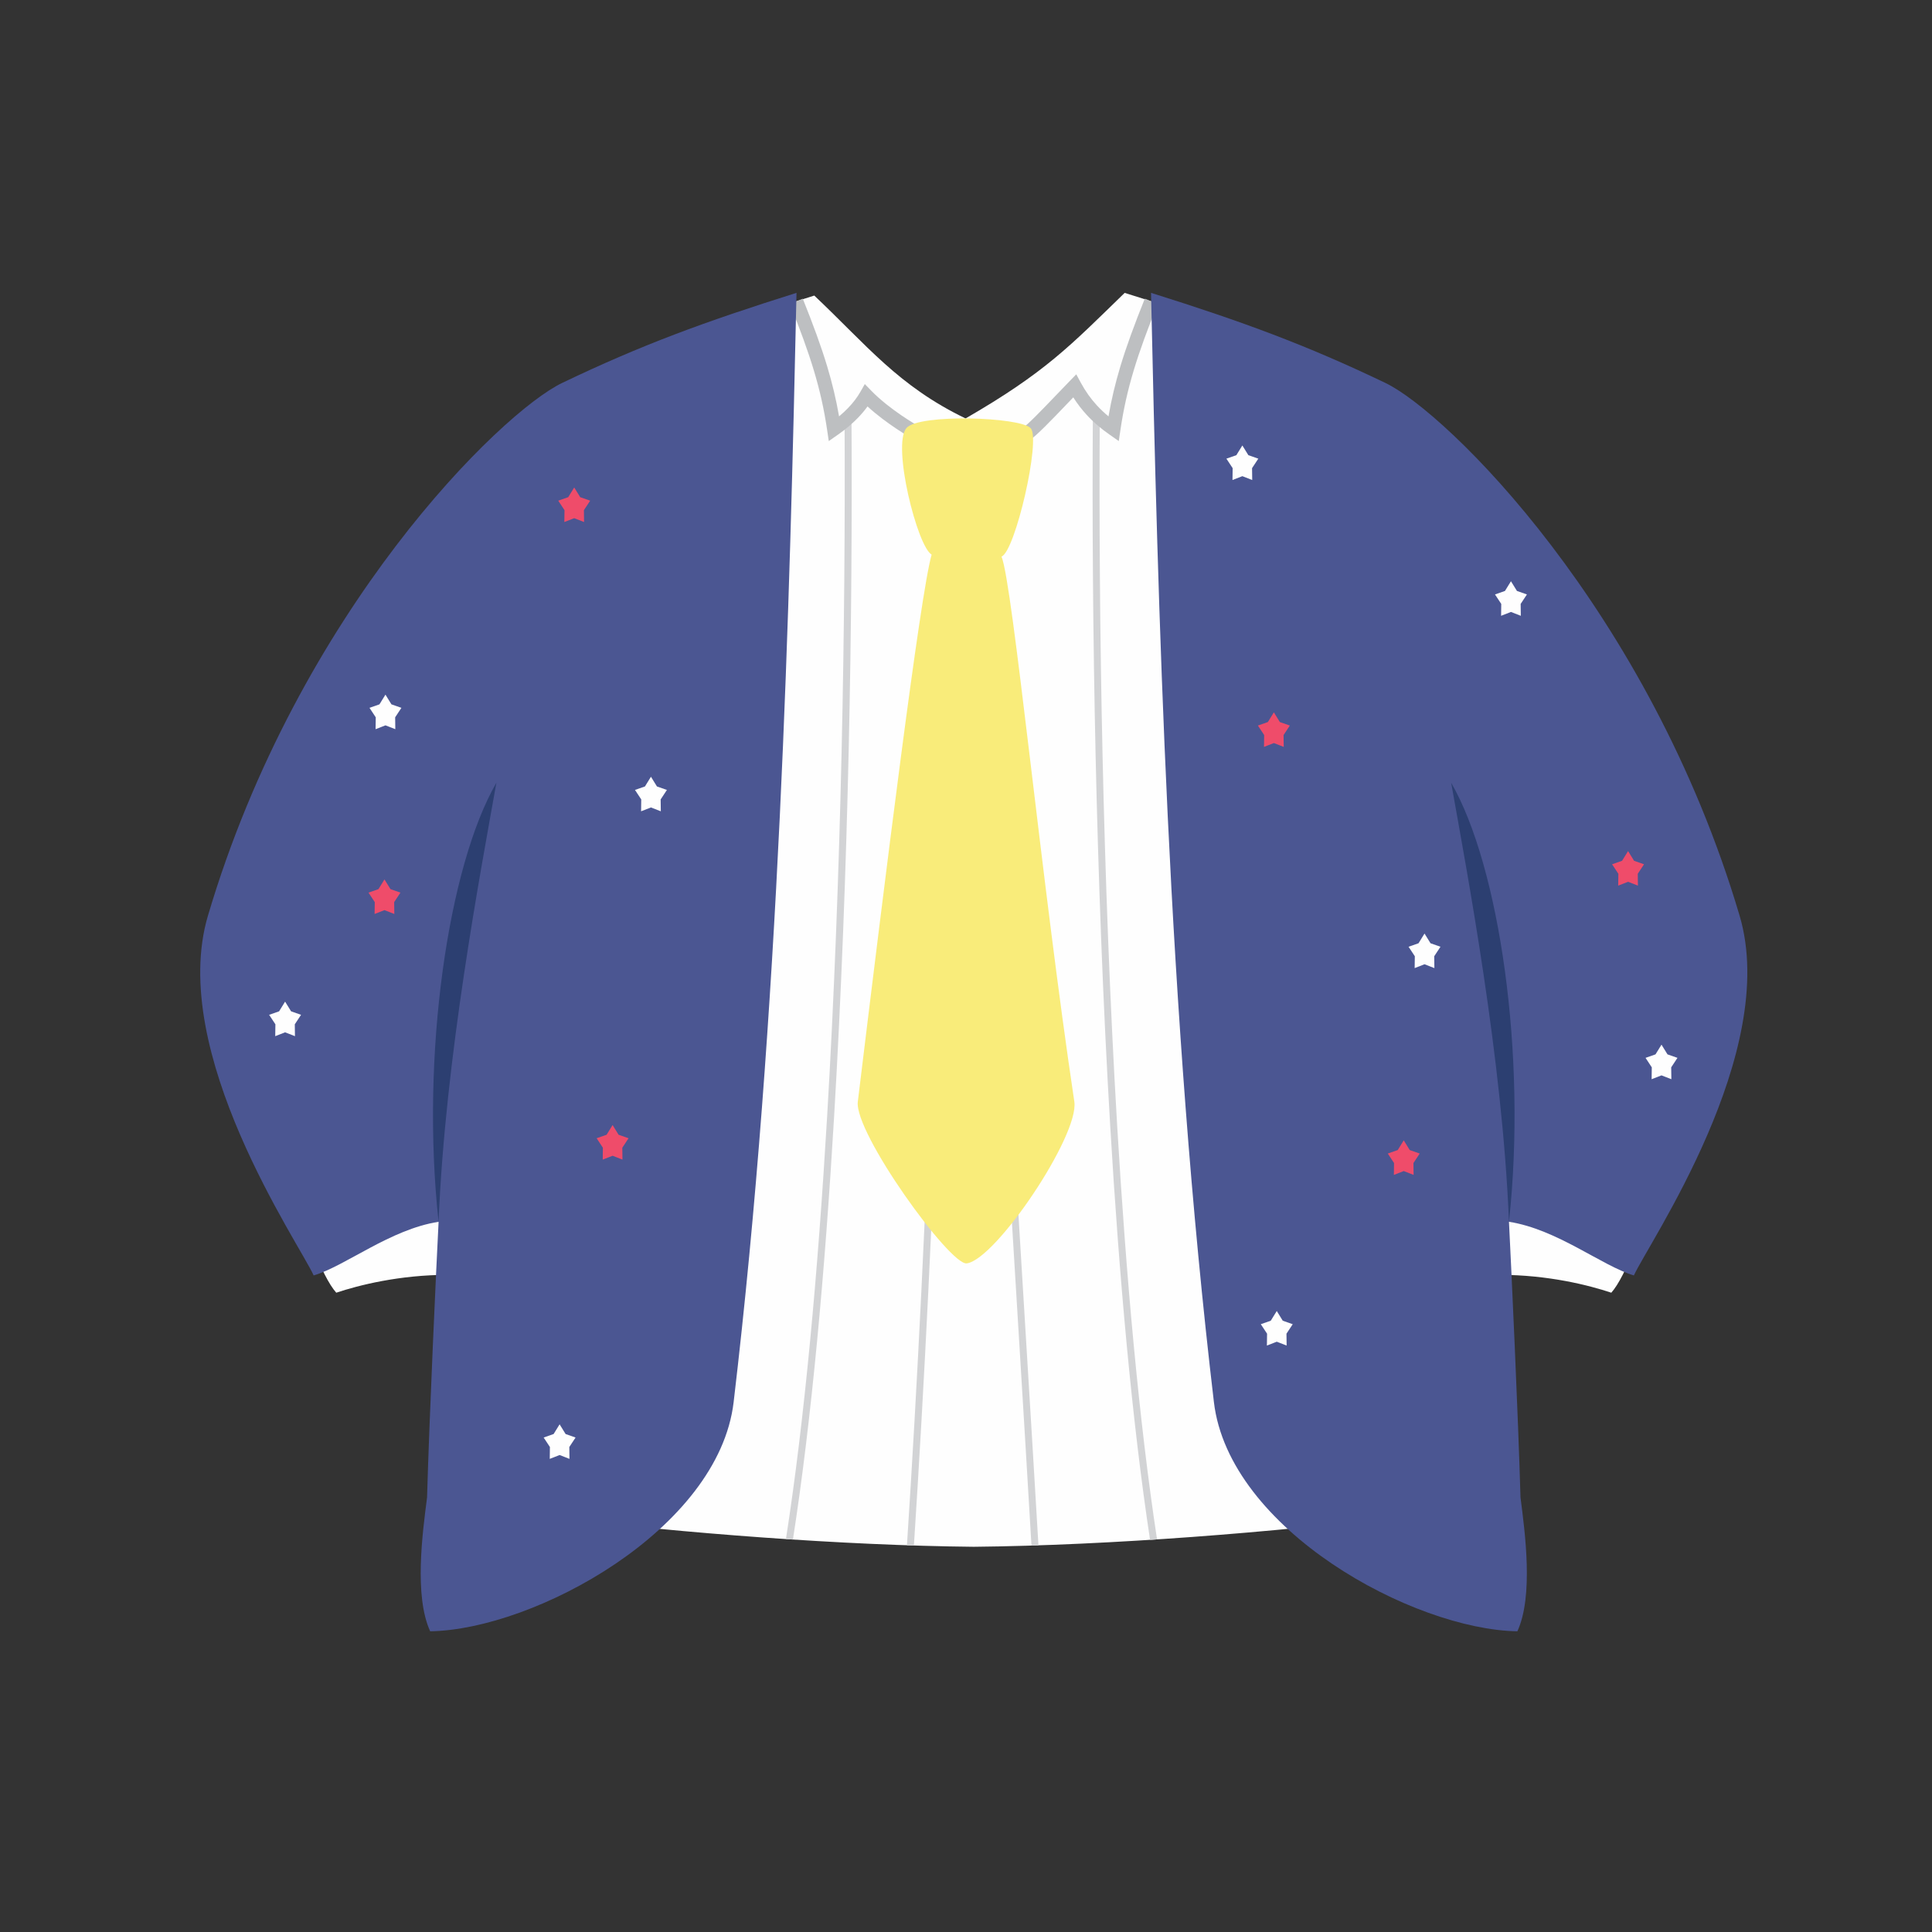 <?xml version="1.0" encoding="UTF-8"?>
<!DOCTYPE svg PUBLIC "-//W3C//DTD SVG 1.1//EN" "http://www.w3.org/Graphics/SVG/1.1/DTD/svg11.dtd">
<!-- Creator: CorelDRAW 2017 -->
<svg xmlns="http://www.w3.org/2000/svg" xml:space="preserve" width="172.156mm" height="172.156mm" version="1.1" style="shape-rendering:geometricPrecision; text-rendering:geometricPrecision; image-rendering:optimizeQuality; fill-rule:evenodd; clip-rule:evenodd"
viewBox="0 0 1780.37 1780.37"
 xmlns:xlink="http://www.w3.org/1999/xlink">
 <rect x="0" y="0" width="1780.37" height="1780.37" fill="#333333" stroke="none"/>
 <defs>
  <style type="text/css">
   <![CDATA[
    .fil0 {fill:none}
    .fil1 {fill:#FEFEFE}
    .fil2 {fill:#D2D3D5}
    .fil7 {fill:#EF4C6A}
    .fil6 {fill:#2C3F71}
    .fil5 {fill:#4B5692}
    .fil3 {fill:#F9EC7A}
    .fil4 {fill:#BDBFC1;fill-rule:nonzero}
   ]]>
  </style>
 </defs>
 <g id="Capa_x0020_1">
  <rect class="fil0" x="-0" y="-0" width="1780.37" height="1780.37"/>
  <g id="_2256458263824">
   <path class="fil1" d="M897.35 1425.38c-120.52,-1.18 -269.36,-12.71 -381.65,-26.48 0.6,-8.22 -58.75,-657.61 7.47,-1038.31 73.41,-35.19 141.56,-61.35 227.21,-88.22 48.43,45.76 77.49,83.41 139.42,113.23 73.62,-42.55 96.4,-66.92 146.6,-115.7 89.24,27.74 159.46,54.43 235.12,90.69 78.8,326.32 20.37,1034.57 20.13,1036.73 -113.57,14.46 -269.21,26.84 -394.31,28.06z"/>
   <path class="fil2" d="M1066.23 1418.58l-6.43 0.41c-16.58,-109.09 -28.47,-242.17 -36.73,-381.63 -13.37,-225.88 -17.21,-468.61 -16,-653.14l6.4 0.03c-1.21,184.34 2.63,426.88 16,652.73 8.26,139.5 20.16,272.59 36.76,381.59z"/>
   <path class="fil2" d="M956.93 1424.06l-6.41 0.21c-3.78,-64.7 -7.69,-128.66 -11.55,-191.76 -17.62,-288.07 -34.15,-558.16 -32.53,-804.75l6.4 0.03c-1.62,246.23 14.91,516.31 32.53,804.35 3.86,63.11 7.77,127.09 11.57,191.93z"/>
   <path class="fil2" d="M842.18 1424.2l-6.41 -0.21c9.76,-150.02 17.77,-313.81 23.38,-476.01 6.58,-190.09 9.87,-378.08 8.81,-539.25l6.4 -0.03c1.06,161.29 -2.23,349.36 -8.81,539.48 -5.62,162.34 -13.63,326.14 -23.37,476.02z"/>
   <path class="fil2" d="M730.68 1418.72l-6.43 -0.42c17.23,-110.43 29.51,-246.59 37.97,-389.47 13.1,-221.38 17.05,-458.8 16.07,-641.71 -0.01,-2.74 3.93,-4.92 6.37,-5.7 1.21,184.53 -2.66,421.9 -16.03,647.78 -8.46,142.84 -20.73,278.98 -37.94,389.51z"/>
   <path class="fil3" d="M858.52 511.05c-10.57,36.74 -42.78,296.46 -68.03,504.18 -3.48,28.64 84.93,150.97 100.36,149 26.72,-3.41 103.82,-117.96 99.16,-149.03 -30.3,-202.09 -56.79,-477.72 -67.1,-502.32 -11.7,-27.94 -52.26,-44.02 -64.4,-1.83z"/>
   <path class="fil4" d="M739.77 275.24c9.61,24.03 16.93,43.85 22.55,62.56 4.64,15.44 8.15,30.16 10.89,45.89 3.04,-2.54 5.77,-5.08 8.21,-7.6 4.94,-5.11 8.65,-10.12 11.3,-14.76l4.22 -7.39 5.94 6.11c17.28,17.77 42.56,32.05 42.63,32.1l-6.48 11.04c-0.07,-0.04 -21.74,-12.29 -39.59,-28.64 -2.46,3.4 -5.37,6.9 -8.78,10.43 -4.99,5.16 -11.08,10.41 -18.42,15.54l-8.5 5.94 -1.52 -10.25c-2.84,-19.22 -6.71,-36.45 -12.2,-54.72 -5.54,-18.43 -12.72,-37.89 -22.14,-61.45l11.89 -4.77z"/>
   <g>
    <path class="fil1" d="M286.71 1145.8c43.07,-26.95 97.95,-47.79 128.25,-45.36 3.81,16.88 3.16,49.39 -1.99,74.35 -44.96,0 -82.6,9.61 -103.11,16.46 -6.75,-7.74 -13.97,-21.92 -23.15,-45.45z"/>
    <path class="fil5" d="M396.42 1503.28c-15,-32.71 -7.01,-91.17 -2.88,-123.32 2.11,-74.57 8.36,-209.55 10.63,-254.06 -44.68,6.97 -85.49,40.59 -115.12,49.44 -13.29,-29.47 -134.77,-205.42 -97.45,-331.44 83.39,-281.57 270.02,-463.98 326.44,-491.02 72.91,-34.95 131.1,-56.34 215.96,-83.01 -6.22,282.58 -15.57,664.03 -57.94,1022.23 -13.89,117.39 -183.52,209.61 -279.63,211.17z"/>
    <path class="fil6" d="M457.44 721.3c-44.4,76.72 -69.99,251.18 -53.28,404.6 6.05,-150.89 38.52,-321.42 53.28,-404.6z"/>
   </g>
   <path class="fil4" d="M1066.83 280.02c-9.42,23.56 -16.6,43.02 -22.14,61.45 -5.49,18.27 -9.36,35.5 -12.2,54.72l-1.52 10.25 -8.5 -5.94c-7.8,-5.45 -14.82,-11.4 -21.08,-18.21 -4.49,-4.88 -8.6,-10.21 -12.35,-16.11l-6.53 6.81c-13.92,14.53 -26.93,28.12 -34.29,33.21l-7.28 -10.54c6.25,-4.32 18.85,-17.48 32.33,-31.55 4,-4.17 8.07,-8.43 12.44,-12.91l6.08 -6.26 4.16 7.68c4.33,8.01 9.28,14.89 14.88,20.98 3.33,3.62 6.88,6.96 10.67,10.09 2.73,-15.73 6.25,-30.46 10.89,-45.91 5.62,-18.71 12.94,-38.52 22.55,-62.56l11.89 4.77z"/>
   <g>
    <path class="fil1" d="M1508 1145.8c-43.07,-26.95 -97.95,-47.79 -128.25,-45.36 -3.81,16.88 -3.16,49.39 1.99,74.35 44.96,0 82.61,9.61 103.11,16.46 6.75,-7.74 13.97,-21.92 23.15,-45.45z"/>
    <path class="fil5" d="M1398.29 1503.28c15,-32.71 7.01,-91.17 2.88,-123.32 -2.11,-74.57 -8.36,-209.55 -10.63,-254.06 44.68,6.97 85.48,40.59 115.11,49.44 13.29,-29.47 134.77,-205.42 97.45,-331.44 -83.39,-281.57 -270.02,-463.98 -326.44,-491.02 -72.91,-34.95 -131.1,-56.34 -215.96,-83.01 6.22,282.58 15.57,664.03 57.94,1022.23 13.89,117.39 183.52,209.61 279.63,211.17z"/>
    <path class="fil6" d="M1337.26 721.3c44.4,76.72 69.99,251.18 53.28,404.6 -6.05,-150.89 -38.52,-321.42 -53.28,-404.6z"/>
   </g>
   <path class="fil3" d="M858.52 511.05c-13.1,-7.18 -36.71,-100.83 -23.22,-116.62 11.3,-13.23 105.14,-10.31 114.56,0.23 9.36,10.48 -14.24,113.44 -26.94,118.23 -11.71,4.41 -52.25,4.82 -64.4,-1.83z"/>
   <polygon class="fil1" points="599.86,715.78 605.38,724.73 614.57,727.94 608.8,736.69 608.95,747.62 599.86,744.08 590.77,747.62 590.92,736.69 585.15,727.94 594.33,724.73 "/>
   <polygon class="fil1" points="355.2,640.12 360.72,649.07 369.91,652.28 364.14,661.03 364.29,671.96 355.2,668.42 346.11,671.96 346.26,661.03 340.49,652.28 349.67,649.07 "/>
   <polygon class="fil1" points="262.72,923.01 268.24,931.95 277.43,935.17 271.66,943.91 271.81,954.85 262.72,951.3 253.63,954.85 253.78,943.91 248.01,935.17 257.19,931.95 "/>
   <polygon class="fil1" points="515.69,1312.54 521.21,1321.48 530.4,1324.7 524.63,1333.44 524.78,1344.38 515.69,1340.83 506.6,1344.38 506.75,1333.44 500.98,1324.7 510.16,1321.48 "/>
   <polygon class="fil1" points="1176.56,1208.11 1182.08,1217.06 1191.27,1220.27 1185.5,1229.02 1185.65,1239.95 1176.56,1236.41 1167.47,1239.95 1167.62,1229.02 1161.85,1220.27 1171.03,1217.06 "/>
   <polygon class="fil1" points="1312.72,860.28 1318.25,869.23 1327.43,872.44 1321.66,881.19 1321.81,892.12 1312.72,888.58 1303.63,892.12 1303.78,881.19 1298.01,872.44 1307.19,869.23 "/>
   <polygon class="fil1" points="1144.85,410.5 1150.38,419.45 1159.56,422.66 1153.79,431.41 1153.94,442.34 1144.85,438.8 1135.76,442.34 1135.91,431.41 1130.14,422.66 1139.33,419.45 "/>
   <polygon class="fil1" points="1392.37,535.63 1397.9,544.57 1407.08,547.79 1401.31,556.53 1401.46,567.47 1392.37,563.92 1383.28,567.47 1383.43,556.53 1377.66,547.79 1386.85,544.57 "/>
   <polygon class="fil1" points="1531.1,962.67 1536.62,971.62 1545.81,974.83 1540.04,983.58 1540.19,994.51 1531.09,990.97 1522,994.51 1522.15,983.58 1516.39,974.83 1525.57,971.62 "/>
   <polygon class="fil7" points="354.29,810.4 359.82,819.35 369,822.57 363.23,831.31 363.38,842.24 354.29,838.7 345.2,842.24 345.35,831.31 339.58,822.57 348.76,819.35 "/>
   <polygon class="fil7" points="564.51,1036.75 570.04,1045.7 579.22,1048.91 573.46,1057.66 573.61,1068.59 564.51,1065.05 555.42,1068.59 555.57,1057.66 549.8,1048.91 558.99,1045.7 "/>
   <polygon class="fil7" points="1173.89,656.44 1179.41,665.39 1188.6,668.6 1182.83,677.35 1182.98,688.28 1173.89,684.74 1164.79,688.28 1164.95,677.35 1159.18,668.6 1168.36,665.39 "/>
   <polygon class="fil7" points="1293.57,1050.85 1299.09,1059.79 1308.28,1063.01 1302.51,1071.75 1302.66,1082.69 1293.57,1079.15 1284.48,1082.69 1284.63,1071.75 1278.86,1063.01 1288.04,1059.79 "/>
   <polygon class="fil7" points="1500.29,784.28 1505.82,793.23 1515,796.45 1509.23,805.19 1509.38,816.12 1500.29,812.58 1491.2,816.12 1491.35,805.19 1485.58,796.45 1494.76,793.23 "/>
   <polygon class="fil7" points="529.14,449.22 534.67,458.16 543.85,461.38 538.08,470.13 538.23,481.06 529.14,477.52 520.05,481.06 520.2,470.13 514.43,461.38 523.62,458.16 "/>
  </g>
 </g>
</svg>
